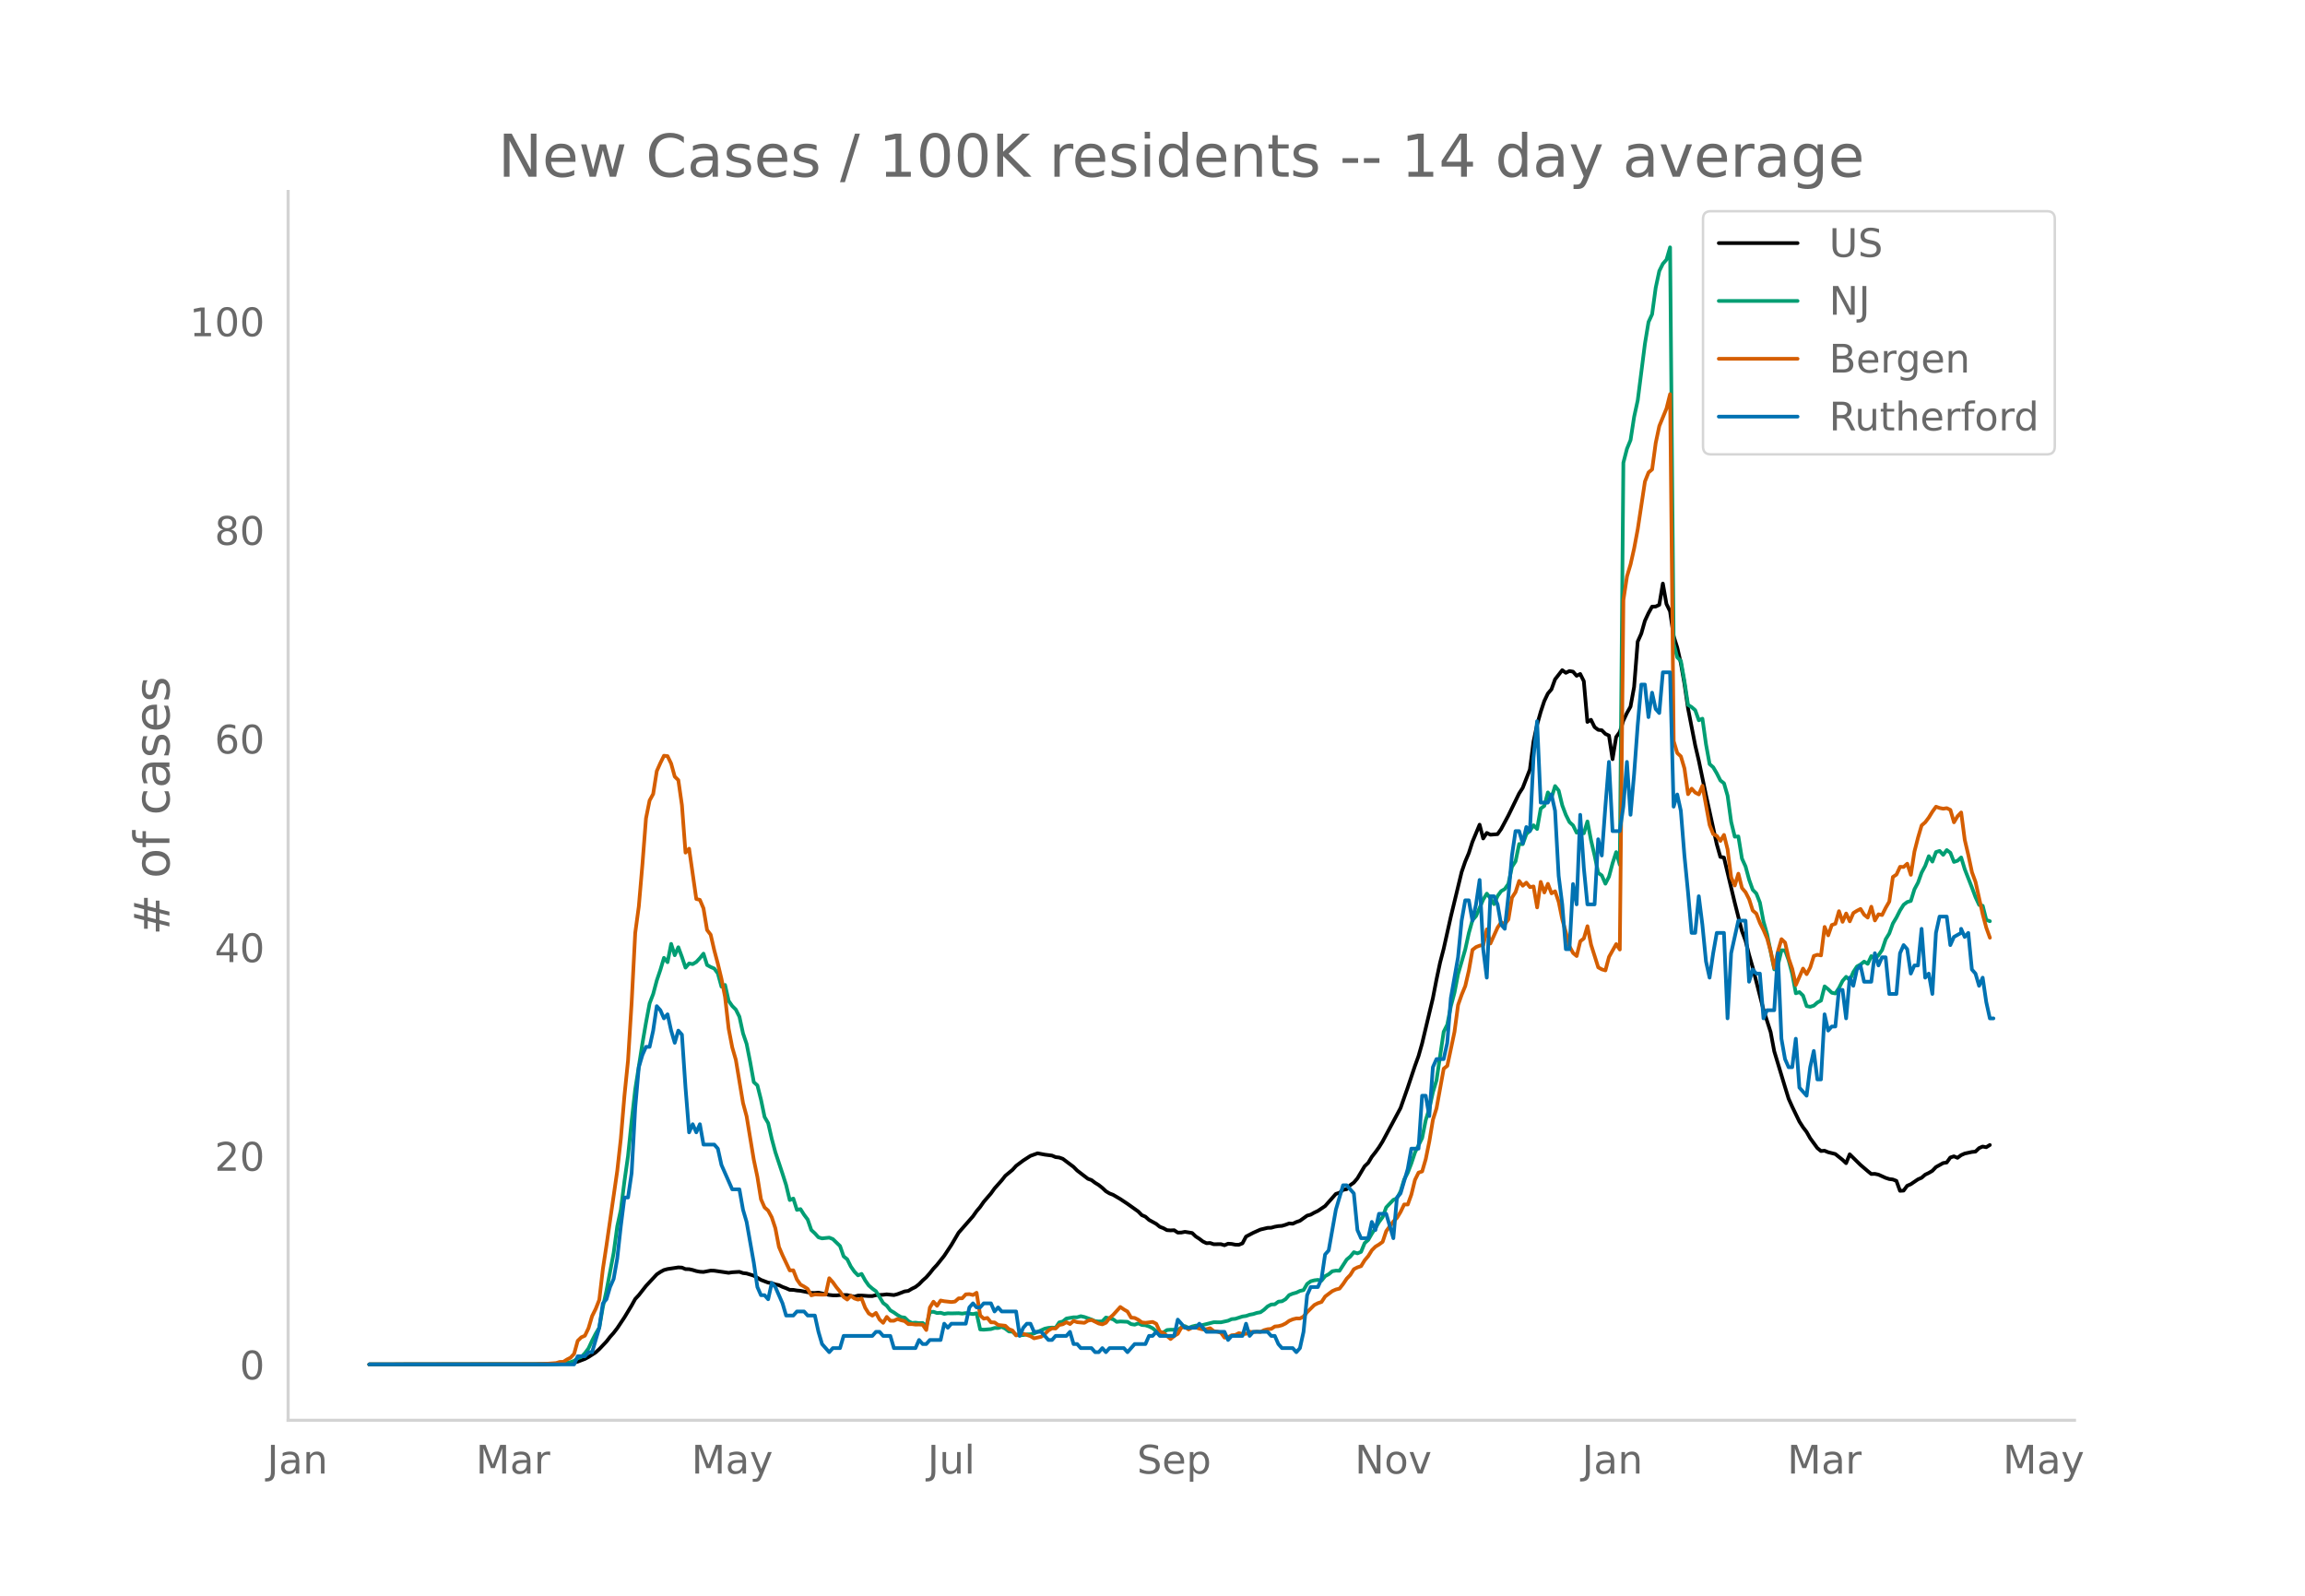<svg height="864" viewBox="0 0 936 648" width="1248" xmlns="http://www.w3.org/2000/svg" xmlns:xlink="http://www.w3.org/1999/xlink"><defs><style>*{stroke-linecap:butt;stroke-linejoin:round}</style></defs><g id="figure_1"><path d="M0 648h936V0H0z" style="fill:#fff" id="patch_1"/><g id="axes_1"><path d="M117 576.72h725.4V77.76H117z" style="fill:none" id="patch_2"/><path clip-path="url(#p1ed86a2548)" d="m149.973 554.039 70.03-.064 8.754-.259 2.918-.209 1.459-.222 1.459-.366 2.918-1.1 1.459-.778 2.918-1.88 1.459-1.326 2.918-3.076 1.459-1.88 1.459-1.643 1.459-1.895 2.918-4.388 2.918-4.828 1.459-2.635 1.458-1.574 2.918-3.723 4.377-4.705 1.46-.982 1.458-.795 1.46-.396 4.376-.662 1.46.074 1.458.618 1.46.026 1.458.325 1.459.444 1.459.276 1.459.085 2.918-.55 1.459.038 5.836.862 1.459-.227 2.918-.173 1.459.5 1.459.167 2.918.887 2.917 1.718 2.918 1.105 1.46.217 1.458.499 1.46.313 1.458.713 1.46.536 1.458.657 1.46.012 1.458.252 1.46.133 4.376.847 1.459.026 1.459-.136 4.377.945 1.459.156 1.459.024 1.459-.149 2.918.01 2.918.664 1.459-.452 1.459-.023 2.918.213 1.459.008 1.459-.379 2.917-.15 1.46-.179 2.917.303 1.46-.378 2.917-1.116 1.46-.196 1.458-.877 1.46-.715 1.458-1.13 1.46-1.5 1.458-1.302 1.46-1.657 1.458-1.847 1.459-1.564 2.918-3.665 2.918-4.41 2.918-4.96 5.836-6.66 1.459-2.072 1.459-1.725 1.459-2.093 2.918-3.385 1.459-2.034 2.917-3.28 1.46-1.856 2.917-2.417 1.46-1.614 2.917-2.19 2.918-1.881 2.918-1.047 2.918.55 2.918.374 1.459.621 1.459.17 1.459.518 4.377 3.283 1.459 1.476 4.377 3.356 1.459.528 1.459 1.107 1.459.9 1.459 1.153 1.459 1.372 1.459.886 1.459.561 2.918 1.717 2.917 1.938 4.377 3.118 1.46 1.489 1.458.624 1.46 1.307 2.917 1.605 1.46 1.19 1.458.566 1.46.802 1.458.096 1.46-.075 1.458.974 1.459-.034 1.459-.283 2.918.47 1.459 1.405 1.459.945 1.459 1.105 1.459.696 1.459-.093 1.459.508 2.918-.03 1.459.446 1.459-.629 1.459.1 1.459.297 1.459.04 1.458-.586 1.46-2.745 2.917-1.537 2.918-1.305 2.918-.696 1.46-.043 1.458-.413 1.46-.258 1.458-.102 1.46-.432 1.458-.55 1.46.119 1.458-.688 1.459-.505 2.918-2.088 1.459-.403 1.459-.826 1.459-.69 2.918-1.968 4.377-4.943 1.459-.459 1.459-1.182 1.459-.279 1.459-1.635 1.459-1.034 1.459-1.728 2.917-4.91 1.46-1.377 1.458-2.454 1.46-1.843 1.458-2.031 1.46-2.333 7.294-13.603 2.918-8.302 2.918-8.746 1.459-4.03 1.459-5.144 4.377-18.378 1.459-7.525 1.459-6.898 1.459-5.623 2.918-13.07 4.377-18.109 1.459-4.242 1.459-3.45 1.459-4.544 2.918-7 1.459 5.6 1.458-2.249 1.46.727 2.917-.227 1.46-2.085 2.917-5.456 4.377-8.989 1.46-2.264 2.917-7.47 1.46-11.278 1.458-6.885 1.459-5.188 1.459-4.412 1.459-3.068 1.459-1.725 1.459-4.041 2.918-3.734 1.459 1.084 1.459-.723 1.459.247 1.459 1.68 1.459-.742 1.459 2.92 1.459 16.556 1.459-.869 1.459 2.962 1.459 1.112 1.459.173 1.458 1.477 1.46.681 1.458 9.585 1.46-8.985 1.458-2.03 1.46-4.642 1.458-3.076 1.46-2.6 1.458-7.999 1.46-18.41 1.458-3.248 1.46-5.182 1.458-3.131 1.46-2.638 1.458-.03 1.459-.698 1.459-8.636 1.459 8.274 1.459 2.989 1.459 10.08 1.459 4.606 1.459 6.36 1.459 8.311 1.459 10.04 2.918 15.026 1.459 6.204 2.918 13.99 4.377 19.948 1.459 5.167 1.459.254 4.376 18.292 2.918 11.534 1.46 3.888 1.458 5.8 1.46 5.084 4.376 17.188 2.918 9.105 1.46 7.789 4.376 14.506 1.459 4.752 1.459 3.251 2.918 6.036 1.459 2.276 1.459 1.916 1.459 2.568 2.918 3.998 1.459 1.191 1.459-.12 1.459.61 2.918.734 2.918 2.344 1.458 1.37 1.46-3.6 4.376 4.303 2.918 2.494 1.46 1.189 1.458-.043 1.46.309 2.917 1.316 1.46.474 1.458.181 1.46.562 1.458 4.044 1.459-.086 1.459-1.967 1.459-.627 2.918-1.98 1.459-.633 1.459-1.259 1.459-.702 1.459-.86 1.459-1.522 2.918-1.636 1.459-.226 1.459-2.025 1.459-.482 1.459.61 1.459-1.089 1.459-.646 2.917-.644 1.46-.146 1.458-1.41 1.46-.646 1.458.276 1.46-.902h0" style="fill:none;stroke:#000;stroke-linecap:round;stroke-width:1.5" id="line2d_1"/><path clip-path="url(#p1ed86a2548)" d="m149.973 554.04 74.407-.099 4.377-.235 2.918-.579 1.459-.538 1.459-1.046 1.459-.542 1.459-1.498 1.459-1.963 1.459-3.15 1.459-2.818 1.459-2.449 1.459-8.407 1.459-6.568 2.918-15.373 1.459-10.806 1.459-6.704 1.459-11.582 1.459-10.311 1.459-14.117 1.459-12.907 2.917-18.592 1.46-8.5 1.458-7.814 1.46-3.801 1.458-5.492 1.46-4.306 1.458-4.895 1.46 1.758 1.458-7.426 1.46 4.609 1.458-3.243 1.46 3.934 1.458 4.347 1.46-1.703 1.458.272 1.459-.868 1.459-1.557 1.459-1.82 1.459 4.613 1.459.804 1.459.627 1.459 1.99 1.459 5.354 1.459-.688 1.459 6.47 1.459 2.084 1.459 1.451 1.459 2.91 1.459 6.744 1.459 4.282 1.459 7.43 1.459 8.104 1.459 1.321 1.458 5.778 1.46 7.044 1.458 2.51 1.46 6.371 1.458 5.42 2.918 8.792 1.46 4.575 1.458 6.07 1.46-.613 1.458 4.599 1.46-.304 1.458 2.29 1.46 1.948 1.458 4.245 1.459 1.352 1.459 1.618 1.459.43 2.918-.307 1.459.586 2.918 2.82 1.459 4.197 1.459 1.182 1.459 2.94 1.459 2.081 1.459 1.502 1.459-.586 1.459 2.654 1.459 2.061 1.459 1.27 1.459 1.07 2.917 4.763 1.46 1.1 1.458 1.91 1.46.856 1.458 1.035 1.46.838 1.458.198 1.46 1.42 1.458.747 1.46-.126 1.458.204 1.46-.068 1.458 1.335 1.46-5.75 1.458-.136 1.459.518 1.459-.113 1.459.45 1.459-.245 1.459.054 2.918-.078 1.459.16 1.459-.208 2.918.395 1.459-.32 1.459 6.564 1.459.102 2.918-.245 1.459-.456 1.459.006 1.458-.439 1.46.705 1.458 1.145 1.46.095 1.458 1.363 1.46.099 1.458-.09 1.46-.282 1.458-.037 1.46-.34 4.376-1.953 1.46-.306 1.458-.123 1.459.065 1.459-2.18 1.459-.362 1.459-1.199 2.918-.5h1.459l1.459-.45 1.459.334 2.918 1.042 1.459.65 1.459.134 1.459-.079 1.459-1.54 2.918.72 1.459 1.049 1.459-.164 2.917.14 1.46.933 1.458.239 1.46-.549 1.458.668 1.46.112 1.458.484 1.46.725 1.458 1.19 1.46.722 1.458-.242 1.46-.947 1.458-.126 2.918.04 1.459-.947 1.459-.541 1.459.695 1.459-.555 1.459-.365 1.459.085 2.918-.715 2.918-.736 2.918.03 2.918-.64 1.459-.65 1.459-.13 2.917-.947 1.46-.204 1.458-.508 1.46-.269 1.458-.477 1.46-.252 1.458-1.025 1.46-1.366 1.458-.767 1.46-.068 1.458-1.083 1.46-.153 1.458-.862 1.46-1.656 1.458-.59 1.459-.404 1.459-.692 1.459-.344 1.459-2.5 1.459-1.08 1.459-.389 1.459-.18 1.459.306 1.459-1.812 1.459-.787 1.459-1.216 1.459-.238 1.459.044 2.918-4.53 1.459-1.223 1.459-1.775 1.459.463 1.459-.613 1.458-3.56 1.46-1.288 1.458-2.544 1.46-2.245 1.458-2.49 1.46-1.973 1.458-3.972 2.918-3.055 1.46-.6 1.458-2.847 1.46-4.814 1.458-2.725 1.46-3.802 1.458-4.404 2.918-5.88 1.459-7.256 1.459-4.752 1.459-6.615 1.459-4.84 2.918-19.707 1.459-2.899 1.459-7.501 1.459-5.488 1.459-7.562 2.918-9.988 1.459-6.66 1.459-5.188 1.459-1.696 2.918-6.728 1.458-2.378 1.46 1.877 1.458 2.381 1.46-3.307 1.458-1.976 1.46-.848 1.458-2.082 1.46-6.939 1.458-2.231 1.46-7.024 1.458.061 1.46-4.091 1.458-1.376 1.46-2.204 1.458 1.516 1.459-8.305 1.459-1.073 1.459-5.478 1.459 2.18 1.459-4.762 1.459 1.833 1.459 6.019 1.459 3.86 1.459 2.912 1.459 1.335 1.459 2.974 1.459-1.179 1.459 1.418 1.459-4.804 1.459 7.634 1.459 6.248 1.459 6.997 1.459 1.052 1.458 3.349 1.46-2.865 1.458-5.467 1.46-4.497 1.458 5.127 1.46-163.242 1.458-5.658 1.46-3.553 1.458-9.453 1.46-6.68 2.917-22.953 1.46-8.833 1.458-3.165 1.46-10.764 1.458-6.8 1.459-2.943 1.459-1.662 1.459-4.994 1.459 160.919 1.459 5.576 1.459 1.407 1.459 8.281 1.459 9.61 1.459.896 1.459 1.274 1.459 4.067 1.459-.647 1.459 10.45 1.459 7.993 1.459 1.29 1.459 2.47 1.459 2.889 1.459 1.151 1.458 5.032 1.46 10.655 1.458 5.992 1.46-.095 1.458 8.986 1.46 3.202 1.458 5.39 1.46 4.084 1.458 1.498 1.46 3.714 1.458 7.678 1.46 5.167 2.917 14.274 1.46-1.646 1.458-6.125 1.459.045 1.459 4.026 1.459 5.56 1.459 7.838 1.459-.487 1.459 1.427 1.459 4.265 1.459.276 1.459-.467 1.459-1.288 1.459-.756 1.459-5.78 1.459 1.171 1.459 1.424 1.459.283 1.459-2.221 1.459-2.875 1.458-1.666 1.46 1.352 1.458-3.297 1.46-2.238 1.458-.814 1.46-1.182 1.458.913 1.46-3.134 1.458 1.09 1.46-1.458 1.458-2.116 1.46-4.357 1.458-2.364 1.46-4.043 1.458-2.446 1.459-2.875 1.459-2.306 1.459-1.094 1.459-.443 1.459-4.71 1.459-2.723 1.459-4.07 1.459-2.722 1.459-3.938 1.459 2.194 1.459-3.87 1.459-.467 1.459 1.581 1.459-1.918 1.459 1.09 1.459 3.717 1.459-.494 1.459-1.322 1.459 4.79 2.917 7.443 1.46 3.9 1.458 3.13 1.46.358 1.458 5.757 1.46.504h0" style="fill:none;stroke:#009e73;stroke-linecap:round;stroke-width:1.5" id="line2d_2"/><path clip-path="url(#p1ed86a2548)" d="m149.973 554.04 67.112-.097 4.377-.13 4.377-.325 1.46-.454 1.458-.033 1.46-.94 1.458-.747 1.459-1.558 1.459-5.29 1.459-1.429 1.459-.649 1.459-3.051 1.459-4.9 1.459-2.922 1.459-3.7 1.459-12.496 1.459-9.575 4.377-30.282 1.459-13.113 1.459-17.397 1.459-14.313 1.459-23.434 1.459-28.367 1.458-10.776 1.46-16.975 1.458-18.792 1.46-7.238 1.458-2.662 1.46-9.282 1.458-3.278 1.46-2.954 1.458.162 1.46 3.019 1.458 5.29 1.46 1.428 1.458 10.16 1.46 19.279 1.458-1.59 2.918 20.415 1.459.357 1.459 3.44 1.459 8.796 1.459 1.915 1.459 6.329 1.459 5.485 1.459 6.07 1.459 7.367 1.459 12.886 1.459 7.595 1.459 5.063 2.918 17.527 1.459 5.42 2.918 17.656 1.459 6.946 1.458 9.088 1.46 3.31 1.458 1.299 1.46 2.726 1.458 4.415 1.46 7.594 1.458 3.408 2.918 6.135 1.46-.033 1.458 3.733 1.46 2.077 1.458.779 1.46.974 1.458 2.596 1.459-.357 2.918.098 1.459-.033 1.459-6.653 1.459 1.622 1.459 2.045 1.459 1.753 1.459 2.207 1.459 1.038 1.459-1.525 1.459 1.071 1.459.487 1.459-.454 1.459 3.765 1.459 2.304 1.459.876 1.459-1.103 1.459 2.694 1.458 1.33 1.46-2.401 1.458 1.558h1.46l1.458-.714 1.46.519 1.458.357 1.46 1.2h1.458l1.46.195 1.458-.032 1.46.097 1.458 2.143 1.46-9.12 1.458-2.37 1.459 1.655 1.459-2.142 1.459.292 2.918.325 1.459-.195 1.459-1.298 1.459-.033 1.459-1.59 1.459-.098 1.459.357 1.459-.908 1.459 9.185 1.459 1.33 1.459-.291 1.459 1.785 1.459.032 1.459 1.039 2.917.324 1.46 1.364 1.458.551 1.46 2.013 1.458-.78 1.46.098 2.917.974 1.46.876 2.917-.65 1.46-1.103 1.458-1.46 1.46-.844 1.458.065 1.459-1.428 1.459-.292 1.459-.844 1.459.746 1.459-1.266 1.459.52 2.918.26 1.459-.877 1.459-.292 2.918 1.46 1.459.325 1.459-.649 1.459-1.883 1.459-1.298 2.918-3.213 1.458 1.006 1.46.844 1.458 2.467 1.46.13 1.458.746 1.46 1.071 1.458.162 2.918-.357 1.46.747 1.458 3.18 1.46.52 2.917 2.5 1.46-1.267 1.458-.844 1.459-2.564 1.459-.227 1.459 1.006 1.459-.746 1.459-.065 1.459.487 1.459.324 1.459-.13 1.459-.357 1.459 1.169 1.459.195 1.459.454 1.459 1.98 1.459-.162 1.459-.78 1.459-.13 1.459-.746 1.458.325 1.46-.033 1.458-.843 1.46.13 1.458-.195 1.46.13 1.458-.715 1.46-.389 1.458-.13 1.46-.974 1.458-.13 1.46-.389 1.458-.714 1.46-1.071 1.458-.617 1.459-.357 1.459.033 1.459-.812 1.459-1.785 2.918-2.888 1.459-.747 1.459-.487 1.459-2.207 2.918-2.207 1.459-.65 1.459-.356 1.459-1.85 1.459-2.175 1.459-1.525 1.459-2.337 1.459-.747 1.459-.486 1.458-2.37 1.46-1.72 1.458-2.37 1.46-1.46 1.458-.876 1.46-1.071 1.458-4.35 2.918-3.96 1.46-1.427 1.458-2.435 1.46-3.018 1.458.032 1.46-4.057 1.458-5.94 1.459-2.953 1.459-.487 1.459-4.998 1.459-7.206 1.459-8.795 1.459-4.642 2.918-16.098 1.459-1.136 2.918-13.795 1.459-10.938 1.459-4.154 1.459-3.538 1.459-6.296 1.459-8.374 1.459-1.136 1.459-.584 1.459-.26 1.458-6.362 1.46 5.745 2.917-6.491 1.46-2.11 1.458.747 1.46-1.883 1.458-8.893 1.46-2.24 1.458-4.511 1.46 1.947 1.458-1.266 1.46 1.818 1.458-.26 1.46 8.504 1.458-10.354 1.459 4.285 1.459-3.506 1.459 3.863 1.459-.844 1.459 4.317 1.459 7.173 1.459 5.193 1.459 5.68 1.459 2.694 1.459 1.233 1.459-5.972 1.459-1.169 1.459-4.966 1.459 7.498 2.918 9.218 1.459.811 1.458.422 1.46-5.485 2.917-5.193 1.46 2.207 1.458-141.902 1.46-9.607 1.458-4.9 1.46-6.525 1.458-7.79 2.918-19.311 1.46-3.7 1.458-1.233 1.46-10.744 1.458-6.88 2.918-7.109 1.459-5.842 1.459 140.928 1.459 4.836 1.459 1.33 1.459 4.934 1.459 10.419 1.459-2.24 1.459 1.59 1.459.747 1.459-3.505 2.918 15.936 1.459 3.7 1.459.714 1.459 2.045 1.459-2.434 1.458 5.874 1.46 11.393 1.458 3.278 1.46-4.804 1.458 5.81 1.46 1.72 1.458 2.857 1.46 4.576 1.458 1.233 1.46 3.798 1.458 2.888 1.46 3.408 1.458 5.258 1.46 6.784 1.458-6.719 1.459-5.03 1.459 1.395 1.459 6.427 1.459 4.251 1.459 6.524 2.918-6.653 1.459 2.272 1.459-2.727 1.459-4.674 1.459-.486 1.459.26 1.459-11.555 1.459 3.408 1.459-4.187 1.459-.52 1.459-5.095 1.459 4.316 1.458-3.375 1.46 3.18 1.458-3.375 1.46-.909 1.458-.746 1.46 2.337 1.458 1.168 1.46-4.414 1.458 5.583 1.46-2.5 1.458.293 1.46-2.922 1.458-2.531 1.46-9.997 1.458-.974 1.459-3.148 1.459.065 1.459-1.33 1.459 4.51 1.459-9.444 1.459-5.68 1.459-4.934 1.459-1.265 1.459-1.948 1.459-2.37 1.459-2.012 1.459.52 1.459.292 1.459-.227 1.459.714 1.459 5.03 1.459-2.466 1.459-1.526 1.459 11.133 1.458 6.2 1.46 6.913 1.458 3.992 2.918 13.145 1.46 5.453 1.458 4.024h0" style="fill:none;stroke:#d55e00;stroke-linecap:round;stroke-width:1.5" id="line2d_3"/><path clip-path="url(#p1ed86a2548)" d="M149.973 554.04h83.161l1.459-3.306h2.918l1.459-1.653h1.459l2.918-9.919 1.459-9.918 1.459-1.653 1.459-4.96 1.459-3.306 1.459-8.265 1.459-13.225 1.459-11.571h1.459l1.459-9.919 1.459-26.45 1.458-16.53 1.46-4.96 1.458-3.305h1.46l1.458-6.613 1.46-9.918 1.458 1.653 1.46 3.306 1.458-1.653 1.46 6.612 1.458 4.96 1.46-4.96 1.458 1.653 1.46 21.49 1.458 18.184 1.459-3.306 1.459 3.306 1.459-3.306 1.459 8.266h4.377l1.459 1.653 1.459 6.612 4.377 9.918h2.918l1.459 8.266 1.459 4.96 2.918 16.53 1.459 9.918 1.458 3.307h1.46l1.458 1.653 1.46-6.613 1.458 1.653 2.918 6.613 1.46 4.959h2.917l1.46-1.653h2.917l1.46 1.653h2.917l1.459 6.612 1.459 4.96 2.918 3.306 1.459-1.653h2.918l1.459-4.96h11.672l1.459-1.653h1.459l1.458 1.653h2.918l1.46 4.96h8.753l1.46-3.306 1.458 1.653h1.46l1.458-1.653h4.377l1.459-6.613 1.459 1.653 1.459-1.653h5.836l1.459-6.612 1.459-1.653 1.459 1.653h1.459l1.459-1.653h2.918l1.459 3.306 1.459-1.653 1.458 1.653h5.836l1.46 9.918 1.458-3.306 1.46-1.653h1.458l1.46 3.306h2.917l2.918 3.307h1.46l1.458-1.654h4.377l1.459-1.653 1.459 4.96h1.459l1.459 1.653h4.377l1.459 1.653h1.459l1.459-1.653 1.459 1.653 1.459-1.653h5.835l1.46 1.653 2.917-3.306h4.377l1.46-3.307h1.458l1.46-1.653 1.458 1.653h5.836l1.459-6.612 2.918 3.306h4.377l1.459-1.653 2.918 3.306h7.295l1.459 3.307 1.459-1.654h4.376l1.46-4.959 1.458 4.96 1.46-1.654h5.835l1.46 1.653h1.458l1.46 3.307 1.458 1.653h4.377l1.459 1.653 1.459-1.653 1.459-6.613 1.459-14.877 1.459-3.307h2.918l1.459-3.306 1.459-9.918 1.459-1.653 2.918-16.531 2.918-9.919h1.459l2.918 3.307 1.459 14.877 1.459 3.306h2.917l1.46-6.612 1.458 3.306 1.46-6.612h2.917l2.918 9.918 1.46-16.53 1.458-1.653 2.918-9.919 1.46-8.265h2.917l1.459-21.49h1.459l1.459 8.265 1.459-19.837 1.459-3.306h2.918l1.459-6.612 1.459-18.184 2.918-16.531 1.459-14.878 1.459-8.265h1.459l1.459 8.265 1.459-6.612 1.459-9.919 1.459 28.103 1.458 11.571 1.46-33.061h1.458l1.46 3.306 1.458 8.265 1.46 1.653 1.458-13.224 1.46-16.531 1.458-9.919h1.46l1.458 4.96 1.46-6.613 1.458 1.653 1.46-29.755 1.458-14.878 1.459 33.062h2.918l1.459-3.306 1.459 6.612 1.459 26.45 1.459 11.57 1.459 18.185h1.459l1.459-26.45 1.459 8.266 1.459-36.368 1.459 21.49 1.459 14.878h2.918l1.459-26.45 1.459 6.613 1.458-19.837 1.46-18.184 1.458 28.102h2.918l1.46-9.918 1.458-18.184 1.46 21.49 1.458-16.53 1.46-19.838 1.458-16.53h1.46l1.458 13.224 1.46-9.918 1.458 6.612 1.459 1.653 1.459-16.53h2.918l1.459 54.55 1.459-4.958 1.459 6.612 1.459 18.184 1.459 14.878 1.459 16.53h1.459l1.459-14.877 1.459 11.571 1.459 14.878 1.459 6.612 1.459-9.918 1.459-8.266h2.918l1.458 34.715 1.46-26.45 2.917-13.224h2.918l1.46 24.796 1.458-4.959 1.46 1.653h1.458l1.46 18.184 1.458-3.306h2.918l1.46-23.143 1.458 34.714 1.459 8.266 1.459 3.306h1.459l1.459-11.572 1.459 19.837 2.918 3.307 1.459-11.572 1.459-6.612 1.459 11.571h1.459l1.459-26.449 1.459 6.612 1.459-1.653h1.459l1.459-14.877h1.459l1.458 11.571 1.46-16.53 1.458 3.305 1.46-6.612 1.458-1.653 1.46 6.612h2.917l1.46-11.571 1.458 4.959 1.46-3.306h1.458l1.46 14.878h2.917l1.459-16.531 1.459-3.306 1.459 1.653 1.459 9.918 1.459-3.306h1.459l1.459-14.878 1.459 19.837 1.459-1.653 1.459 8.266 1.459-24.797 1.459-6.612h2.918l1.459 11.572 1.459-3.307 2.918-1.653v-1.653l1.459 3.306 1.458-1.653 1.46 14.878 1.458 1.653 1.46 4.96 1.458-3.307 1.46 9.919 1.458 6.612h1.46" style="fill:none;stroke:#0072b2;stroke-linecap:round;stroke-width:1.5" id="line2d_4"/><path d="M117 576.72V77.76" style="fill:none;stroke:#d3d3d3;stroke-linecap:square;stroke-linejoin:miter;stroke-width:1.25" id="patch_3"/><path d="M117 576.72h725.4" style="fill:none;stroke:#d3d3d3;stroke-linecap:square;stroke-linejoin:miter;stroke-width:1.25" id="patch_4"/><g id="matplotlib.axis_1"><g id="xtick_1"><g style="fill:#696969" transform="matrix(.16 0 0 -.16 108.46 598.378)" id="text_1"><defs><path d="M9.813 72.906h9.859V5.078q0-13.187-5-19.14-5-5.954-16.094-5.954h-3.75v8.297h3.078q6.531 0 9.219 3.672Q9.813-4.39 9.813 5.078z" id="DejaVuSans-74"/><path d="M34.281 27.484q-10.89 0-15.093-2.484-4.204-2.484-4.204-8.5 0-4.781 3.157-7.594 3.156-2.797 8.562-2.797 7.485 0 12 5.297 4.516 5.297 4.516 14.078v2zm17.922 3.72V0H43.22v8.297Q40.14 3.328 35.547.953q-4.594-2.375-11.234-2.375-8.391 0-13.36 4.719Q6 8.016 6 15.922q0 9.219 6.172 13.906 6.187 4.688 18.437 4.688h12.61v.89q0 6.203-4.078 9.594-4.078 3.39-11.453 3.39-4.688 0-9.141-1.124-4.438-1.125-8.531-3.375v8.312q4.921 1.906 9.562 2.844 4.64.953 9.031.953 11.875 0 17.735-6.156 5.86-6.14 5.86-18.64z" id="DejaVuSans-97"/><path d="M54.89 33.016V0h-8.984v32.719q0 7.765-3.031 11.61-3.031 3.858-9.078 3.858-7.281 0-11.484-4.64-4.204-4.625-4.204-12.64V0H9.08v54.688h9.03v-8.5q3.235 4.937 7.594 7.374Q30.078 56 35.797 56q9.422 0 14.25-5.828 4.844-5.828 4.844-17.156z" id="DejaVuSans-110"/></defs><use xlink:href="#DejaVuSans-74"/><use x="29.492" xlink:href="#DejaVuSans-97"/><use x="90.771" xlink:href="#DejaVuSans-110"/></g></g><g id="xtick_2"><g style="fill:#696969" transform="matrix(.16 0 0 -.16 193.238 598.378)" id="text_2"><defs><path d="M9.813 72.906h14.703l18.593-49.61 18.703 49.61h14.704V0H66.89v64.016l-18.797-50h-9.907l-18.796 50V0H9.813z" id="DejaVuSans-77"/><path d="M41.11 46.297q-1.516.875-3.297 1.281Q36.03 48 33.89 48q-7.625 0-11.703-4.953-4.079-4.953-4.079-14.234V0H9.08v54.688h9.03v-8.5q2.844 4.984 7.375 7.39Q30.031 56 36.531 56q.922 0 2.047-.125 1.125-.11 2.484-.36z" id="DejaVuSans-114"/></defs><use xlink:href="#DejaVuSans-77"/><use x="86.279" xlink:href="#DejaVuSans-97"/><use x="147.559" xlink:href="#DejaVuSans-114"/></g></g><g id="xtick_3"><g style="fill:#696969" transform="matrix(.16 0 0 -.16 280.789 598.378)" id="text_3"><defs><path d="M32.172-5.078q-3.797-9.766-7.422-12.735-3.61-2.984-9.656-2.984H7.906v7.516h5.282q3.703 0 5.75 1.765Q21-9.766 23.483-3.219l1.61 4.094-22.11 53.813H12.5l17.094-42.766 17.093 42.766h9.516z" id="DejaVuSans-121"/></defs><use xlink:href="#DejaVuSans-77"/><use x="86.279" xlink:href="#DejaVuSans-97"/><use x="147.559" xlink:href="#DejaVuSans-121"/></g></g><g id="xtick_4"><g style="fill:#696969" transform="matrix(.16 0 0 -.16 376.673 598.378)" id="text_4"><defs><path d="M8.5 21.578v33.11h8.984V21.922q0-7.766 3.016-11.656 3.031-3.875 9.094-3.875 7.265 0 11.484 4.64 4.234 4.64 4.234 12.656v31h8.985V0h-8.984v8.406Q42.047 3.422 37.718 1q-4.313-2.422-10.032-2.422-9.421 0-14.312 5.86Q8.5 10.296 8.5 21.578zM31.11 56z" id="DejaVuSans-117"/><path d="M9.422 75.984h8.984V0H9.422z" id="DejaVuSans-108"/></defs><use xlink:href="#DejaVuSans-74"/><use x="29.492" xlink:href="#DejaVuSans-117"/><use x="92.871" xlink:href="#DejaVuSans-108"/></g></g><g id="xtick_5"><g style="fill:#696969" transform="matrix(.16 0 0 -.16 461.702 598.378)" id="text_5"><defs><path d="M53.516 70.516V60.89q-5.61 2.687-10.594 4-4.984 1.328-9.625 1.328-8.047 0-12.422-3.125t-4.375-8.89q0-4.845 2.906-7.313 2.907-2.453 11.016-3.97l5.953-1.218q11.031-2.11 16.281-7.406 5.25-5.297 5.25-14.172 0-10.61-7.11-16.078-7.093-5.469-20.812-5.469-5.172 0-11.015 1.172Q13.14.922 6.89 3.219v10.156q6-3.36 11.765-5.078 5.766-1.703 11.328-1.703 8.438 0 13.032 3.312 4.593 3.328 4.593 9.485 0 5.359-3.297 8.39-3.296 3.032-10.812 4.547L27.484 33.5q-11.03 2.188-15.968 6.875-4.922 4.688-4.922 13.047 0 9.672 6.812 15.234 6.813 5.563 18.766 5.563 5.14 0 10.453-.938 5.328-.922 10.89-2.765z" id="DejaVuSans-83"/><path d="M56.203 29.594v-4.39H14.891q.593-9.282 5.593-14.142 5-4.859 13.938-4.859 5.172 0 10.031 1.266 4.86 1.265 9.656 3.812v-8.5Q49.266.734 44.187-.344 39.11-1.422 33.892-1.422q-13.094 0-20.735 7.61-7.64 7.625-7.64 20.625 0 13.421 7.25 21.296Q20.016 56 32.328 56q11.031 0 17.453-7.11 6.422-7.093 6.422-19.296zm-8.984 2.64q-.094 7.36-4.125 11.75-4.032 4.407-10.672 4.407-7.516 0-12.031-4.25-4.516-4.25-5.203-11.97z" id="DejaVuSans-101"/><path d="M18.11 8.203v-29H9.077v75.484h9.031v-8.296q2.844 4.875 7.157 7.234Q29.594 56 35.594 56q9.968 0 16.187-7.906 6.235-7.907 6.235-20.797T51.78 6.484q-6.218-7.906-16.187-7.906-6 0-10.328 2.375-4.313 2.375-7.157 7.25zm30.578 19.094q0 9.906-4.079 15.547-4.078 5.64-11.203 5.64-7.14 0-11.218-5.64-4.079-5.64-4.079-15.547 0-9.906 4.078-15.547 4.079-5.64 11.22-5.64 7.124 0 11.202 5.64t4.078 15.547z" id="DejaVuSans-112"/></defs><use xlink:href="#DejaVuSans-83"/><use x="63.477" xlink:href="#DejaVuSans-101"/><use x="125" xlink:href="#DejaVuSans-112"/></g></g><g id="xtick_6"><g style="fill:#696969" transform="matrix(.16 0 0 -.16 550.164 598.378)" id="text_6"><defs><path d="M9.813 72.906h13.28l32.329-60.984v60.984h9.562V0h-13.28L19.39 60.984V0H9.813z" id="DejaVuSans-78"/><path d="M30.61 48.39q-7.22 0-11.422-5.64-4.204-5.64-4.204-15.453 0-9.813 4.172-15.453 4.188-5.64 11.453-5.64 7.188 0 11.375 5.655 4.203 5.672 4.203 15.438 0 9.719-4.203 15.406-4.187 5.688-11.375 5.688zm0 7.61q11.718 0 18.406-7.625 6.703-7.61 6.703-21.078 0-13.422-6.703-21.078-6.688-7.64-18.407-7.64-11.765 0-18.437 7.64-6.656 7.656-6.656 21.078 0 13.469 6.656 21.078Q18.844 56 30.609 56z" id="DejaVuSans-111"/><path d="M2.984 54.688H12.5L29.594 8.797l17.093 45.89h9.516L35.687 0H23.485z" id="DejaVuSans-118"/></defs><use xlink:href="#DejaVuSans-78"/><use x="74.805" xlink:href="#DejaVuSans-111"/><use x="135.986" xlink:href="#DejaVuSans-118"/></g></g><g id="xtick_7"><g style="fill:#696969" transform="matrix(.16 0 0 -.16 642.444 598.378)" id="text_7"><use xlink:href="#DejaVuSans-74"/><use x="29.492" xlink:href="#DejaVuSans-97"/><use x="90.771" xlink:href="#DejaVuSans-110"/></g></g><g id="xtick_8"><g style="fill:#696969" transform="matrix(.16 0 0 -.16 725.762 598.378)" id="text_8"><use xlink:href="#DejaVuSans-77"/><use x="86.279" xlink:href="#DejaVuSans-97"/><use x="147.559" xlink:href="#DejaVuSans-114"/></g></g><g id="xtick_9"><g style="fill:#696969" transform="matrix(.16 0 0 -.16 813.313 598.378)" id="text_9"><use xlink:href="#DejaVuSans-77"/><use x="86.279" xlink:href="#DejaVuSans-97"/><use x="147.559" xlink:href="#DejaVuSans-121"/></g></g></g><g id="matplotlib.axis_2"><g id="ytick_1"><g style="fill:#696969" transform="matrix(.16 0 0 -.16 97.32 560.119)" id="text_10"><defs><path d="M31.781 66.406q-7.61 0-11.453-7.5Q16.5 51.422 16.5 36.375q0-14.984 3.828-22.484 3.844-7.5 11.453-7.5 7.672 0 11.5 7.5 3.844 7.5 3.844 22.484 0 15.047-3.844 22.531-3.828 7.5-11.5 7.5zm0 7.813q12.266 0 18.735-9.703 6.468-9.688 6.468-28.141 0-18.406-6.468-28.11-6.47-9.687-18.735-9.687-12.25 0-18.718 9.688-6.47 9.703-6.47 28.109 0 18.453 6.47 28.14Q19.53 74.22 31.78 74.22z" id="DejaVuSans-48"/></defs><use xlink:href="#DejaVuSans-48"/></g></g><g id="ytick_2"><g style="fill:#696969" transform="matrix(.16 0 0 -.16 87.14 475.401)" id="text_11"><defs><path d="M19.188 8.297h34.421V0H7.33v8.297q5.609 5.812 15.296 15.594 9.703 9.797 12.188 12.64 4.734 5.313 6.609 9 1.89 3.688 1.89 7.25 0 5.813-4.078 9.469-4.078 3.672-10.625 3.672-4.64 0-9.797-1.61-5.14-1.609-11-4.89v9.969Q13.767 71.78 18.938 73q5.188 1.219 9.485 1.219 11.328 0 18.062-5.672 6.735-5.656 6.735-15.125 0-4.5-1.688-8.531-1.672-4.016-6.125-9.485-1.218-1.422-7.765-8.187-6.532-6.766-18.453-18.922z" id="DejaVuSans-50"/></defs><use xlink:href="#DejaVuSans-50"/><use x="63.623" xlink:href="#DejaVuSans-48"/></g></g><g id="ytick_3"><g style="fill:#696969" transform="matrix(.16 0 0 -.16 87.14 390.683)" id="text_12"><defs><path d="M37.797 64.313 12.89 25.39h24.906zm-2.594 8.593H47.61V25.391h10.407v-8.203H47.609V0h-9.812v17.188H4.89v9.515z" id="DejaVuSans-52"/></defs><use xlink:href="#DejaVuSans-52"/><use x="63.623" xlink:href="#DejaVuSans-48"/></g></g><g id="ytick_4"><g style="fill:#696969" transform="matrix(.16 0 0 -.16 87.14 305.965)" id="text_13"><defs><path d="M33.016 40.375q-6.641 0-10.532-4.547-3.875-4.531-3.875-12.437 0-7.86 3.875-12.438 3.891-4.562 10.532-4.562 6.64 0 10.515 4.562 3.875 4.578 3.875 12.438 0 7.906-3.875 12.437-3.875 4.547-10.515 4.547zm19.578 30.922v-8.984q-3.719 1.75-7.5 2.671-3.782.938-7.5.938-9.766 0-14.922-6.594-5.14-6.594-5.875-19.922 2.875 4.25 7.219 6.516 4.359 2.266 9.578 2.266 10.984 0 17.36-6.672 6.374-6.657 6.374-18.125 0-11.235-6.64-18.032-6.641-6.78-17.672-6.78-12.657 0-19.344 9.687-6.688 9.703-6.688 28.109 0 17.281 8.204 27.563 8.203 10.28 22.015 10.28 3.719 0 7.5-.734t7.89-2.187z" id="DejaVuSans-54"/></defs><use xlink:href="#DejaVuSans-54"/><use x="63.623" xlink:href="#DejaVuSans-48"/></g></g><g id="ytick_5"><g style="fill:#696969" transform="matrix(.16 0 0 -.16 87.14 221.248)" id="text_14"><defs><path d="M31.781 34.625q-7.031 0-11.062-3.766-4.016-3.765-4.016-10.343 0-6.594 4.016-10.36Q24.75 6.391 31.78 6.391q7.032 0 11.078 3.78 4.063 3.798 4.063 10.345 0 6.578-4.031 10.343-4.016 3.766-11.11 3.766zm-9.86 4.188q-6.343 1.562-9.89 5.906Q8.5 49.079 8.5 55.329q0 8.733 6.219 13.812 6.234 5.078 17.062 5.078 10.89 0 17.094-5.078 6.203-5.079 6.203-13.813 0-6.25-3.547-10.61-3.531-4.343-9.828-5.906 7.125-1.656 11.094-6.5 3.984-4.828 3.984-11.796 0-10.61-6.468-16.282-6.47-5.656-18.532-5.656-12.047 0-18.531 5.656-6.469 5.672-6.469 16.282 0 6.968 4 11.797 4.016 4.843 11.14 6.5zM18.314 54.39q0-5.657 3.53-8.828 3.548-3.172 9.938-3.172 6.36 0 9.938 3.172 3.593 3.171 3.593 8.828 0 5.672-3.593 8.843-3.578 3.172-9.938 3.172-6.39 0-9.937-3.172-3.532-3.172-3.532-8.843z" id="DejaVuSans-56"/></defs><use xlink:href="#DejaVuSans-56"/><use x="63.623" xlink:href="#DejaVuSans-48"/></g></g><g id="ytick_6"><g style="fill:#696969" transform="matrix(.16 0 0 -.16 76.96 136.53)" id="text_15"><defs><path d="M12.406 8.297h16.11v55.625l-17.532-3.516v8.985l17.438 3.515h9.86V8.296H54.39V0H12.406z" id="DejaVuSans-49"/></defs><use xlink:href="#DejaVuSans-49"/><use x="63.623" xlink:href="#DejaVuSans-48"/><use x="127.246" xlink:href="#DejaVuSans-48"/></g></g><g style="fill:#696969" transform="matrix(0 -.2 -.2 0 68.8 379.813)" id="text_16"><defs><path d="M51.125 44H36.922l-4.11-16.313h14.313zm-7.328 27.781-5.078-20.265h14.265L58.11 71.78h7.813L60.89 51.516h15.234V44h-17.14l-4-16.313h15.53V20.22H53.079L48 0h-7.813l5.032 20.219H30.906L25.875 0h-7.86l5.079 20.219H7.719v7.468h17.187L29 44H13.281v7.516h17.625l4.985 20.265z" id="DejaVuSans-35"/><path d="M37.11 75.984V68.5h-8.594q-4.828 0-6.72-1.953-1.874-1.953-1.874-7.031v-4.828h14.797v-6.985H19.922V0H10.89v47.703H2.297v6.984h8.594V58.5q0 9.125 4.25 13.297 4.25 4.187 13.468 4.187z" id="DejaVuSans-102"/><path d="M48.781 52.594v-8.407q-3.812 2.11-7.64 3.157-3.828 1.047-7.735 1.047-8.75 0-13.593-5.547-4.829-5.532-4.829-15.547 0-10.016 4.829-15.563 4.843-5.53 13.593-5.53 3.907 0 7.735 1.046 3.828 1.047 7.64 3.156V2.094Q45.016.344 40.984-.531q-4.015-.89-8.562-.89-12.36 0-19.64 7.765-7.266 7.765-7.266 20.953 0 13.375 7.343 21.031Q20.22 56 33.016 56q4.14 0 8.093-.86 3.953-.843 7.672-2.546z" id="DejaVuSans-99"/><path d="M44.281 53.078v-8.5q-3.797 1.953-7.906 2.922-4.094.984-8.5.984-6.688 0-10.031-2.047-3.344-2.046-3.344-6.156 0-3.125 2.39-4.906 2.391-1.781 9.626-3.39l3.078-.688q9.562-2.047 13.593-5.781 4.032-3.735 4.032-10.422 0-7.625-6.032-12.078-6.03-4.438-16.578-4.438-4.39 0-9.156.86Q10.688.296 5.422 2v9.281q4.984-2.594 9.812-3.89 4.829-1.282 9.579-1.282 6.343 0 9.75 2.172 3.421 2.172 3.421 6.125 0 3.656-2.468 5.61-2.453 1.953-10.813 3.765l-3.125.735q-8.344 1.75-12.062 5.39-3.704 3.64-3.704 9.985 0 7.718 5.47 11.906Q16.75 56 26.811 56q4.97 0 9.36-.734 4.406-.72 8.11-2.188z" id="DejaVuSans-115"/></defs><use xlink:href="#DejaVuSans-35"/><use x="83.789" xlink:href="#DejaVuSans-32"/><use x="115.576" xlink:href="#DejaVuSans-111"/><use x="176.758" xlink:href="#DejaVuSans-102"/><use x="211.963" xlink:href="#DejaVuSans-32"/><use x="243.75" xlink:href="#DejaVuSans-99"/><use x="298.73" xlink:href="#DejaVuSans-97"/><use x="360.01" xlink:href="#DejaVuSans-115"/><use x="412.109" xlink:href="#DejaVuSans-101"/><use x="473.633" xlink:href="#DejaVuSans-115"/></g></g><g style="fill:#696969" transform="matrix(.24 0 0 -.24 202.252 71.76)" id="text_17"><defs><path d="M4.203 54.688h8.985l11.234-42.672 11.172 42.672h10.593l11.235-42.672 11.187 42.672h8.985L63.28 0H52.688L40.922 44.828 29.109 0H18.5z" id="DejaVuSans-119"/><path d="M64.406 67.281v-10.39q-4.984 4.64-10.625 6.922-5.64 2.296-11.984 2.296-12.5 0-19.14-7.64-6.641-7.64-6.641-22.094 0-14.406 6.64-22.047 6.64-7.64 19.14-7.64 6.345 0 11.985 2.296 5.64 2.297 10.625 6.938V5.609Q59.234 2.094 53.437.33q-5.78-1.75-12.218-1.75-16.563 0-26.094 10.124-9.516 10.14-9.516 27.672 0 17.578 9.516 27.703 9.531 10.14 26.094 10.14 6.531 0 12.312-1.734 5.797-1.734 10.875-5.203z" id="DejaVuSans-67"/><path d="M25.39 72.906h8.297L8.297-9.28H0z" id="DejaVuSans-47"/><path d="M9.813 72.906h9.859V42.094L52.39 72.906h12.703L28.906 38.922 67.672 0H54.688L19.672 35.11V0h-9.86z" id="DejaVuSans-75"/><path d="M9.422 54.688h8.984V0H9.422zm0 21.296h8.984v-11.39H9.422z" id="DejaVuSans-105"/><path d="M45.406 46.39v29.594h8.985V0h-8.985v8.203Q42.578 3.328 38.25.953q-4.313-2.375-10.375-2.375-9.906 0-16.14 7.906-6.22 7.922-6.22 20.813 0 12.89 6.22 20.797Q17.968 56 27.874 56q6.063 0 10.375-2.375 4.328-2.36 7.156-7.234zm-30.61-19.093q0-9.906 4.079-15.547 4.078-5.64 11.203-5.64 7.125 0 11.219 5.64 4.11 5.64 4.11 15.547 0 9.906-4.11 15.547-4.094 5.64-11.219 5.64-7.125 0-11.203-5.64-4.078-5.64-4.078-15.547z" id="DejaVuSans-100"/><path d="M18.313 70.219V54.688h18.5v-6.985h-18.5V18.016q0-6.688 1.828-8.594 1.828-1.906 7.453-1.906h9.218V0h-9.218q-10.407 0-14.36 3.875-3.953 3.89-3.953 14.14v29.688H2.687v6.984h6.594V70.22z" id="DejaVuSans-116"/><path d="M4.89 31.39h26.313v-8H4.891z" id="DejaVuSans-45"/><path d="M45.406 27.984q0 9.766-4.031 15.125-4.016 5.375-11.297 5.375-7.219 0-11.25-5.375-4.031-5.359-4.031-15.125 0-9.718 4.031-15.093t11.25-5.375q7.281 0 11.297 5.375 4.031 5.375 4.031 15.093zm8.985-21.203q0-13.953-6.203-20.765Q42-20.797 29.203-20.797q-4.734 0-8.937.703-4.203.703-8.157 2.172v8.735q3.954-2.141 7.813-3.157 3.86-1.031 7.86-1.031 8.843 0 13.234 4.61 4.39 4.609 4.39 13.937v4.453q-2.781-4.844-7.125-7.234Q33.938 0 27.875 0 17.828 0 11.672 7.656q-6.156 7.672-6.156 20.328 0 12.688 6.156 20.344Q17.828 56 27.875 56q6.063 0 10.406-2.39 4.344-2.391 7.125-7.22v8.297h8.985z" id="DejaVuSans-103"/></defs><use xlink:href="#DejaVuSans-78"/><use x="74.805" xlink:href="#DejaVuSans-101"/><use x="136.328" xlink:href="#DejaVuSans-119"/><use x="218.115" xlink:href="#DejaVuSans-32"/><use x="249.902" xlink:href="#DejaVuSans-67"/><use x="319.727" xlink:href="#DejaVuSans-97"/><use x="381.006" xlink:href="#DejaVuSans-115"/><use x="433.105" xlink:href="#DejaVuSans-101"/><use x="494.629" xlink:href="#DejaVuSans-115"/><use x="546.729" xlink:href="#DejaVuSans-32"/><use x="578.516" xlink:href="#DejaVuSans-47"/><use x="612.207" xlink:href="#DejaVuSans-32"/><use x="643.994" xlink:href="#DejaVuSans-49"/><use x="707.617" xlink:href="#DejaVuSans-48"/><use x="771.24" xlink:href="#DejaVuSans-48"/><use x="834.863" xlink:href="#DejaVuSans-75"/><use x="900.439" xlink:href="#DejaVuSans-32"/><use x="932.227" xlink:href="#DejaVuSans-114"/><use x="971.09" xlink:href="#DejaVuSans-101"/><use x="1032.613" xlink:href="#DejaVuSans-115"/><use x="1084.713" xlink:href="#DejaVuSans-105"/><use x="1112.496" xlink:href="#DejaVuSans-100"/><use x="1175.973" xlink:href="#DejaVuSans-101"/><use x="1237.496" xlink:href="#DejaVuSans-110"/><use x="1300.875" xlink:href="#DejaVuSans-116"/><use x="1340.084" xlink:href="#DejaVuSans-115"/><use x="1392.184" xlink:href="#DejaVuSans-32"/><use x="1423.971" xlink:href="#DejaVuSans-45"/><use x="1460.055" xlink:href="#DejaVuSans-45"/><use x="1496.139" xlink:href="#DejaVuSans-32"/><use x="1527.926" xlink:href="#DejaVuSans-49"/><use x="1591.549" xlink:href="#DejaVuSans-52"/><use x="1655.172" xlink:href="#DejaVuSans-32"/><use x="1686.959" xlink:href="#DejaVuSans-100"/><use x="1750.436" xlink:href="#DejaVuSans-97"/><use x="1811.715" xlink:href="#DejaVuSans-121"/><use x="1870.895" xlink:href="#DejaVuSans-32"/><use x="1902.682" xlink:href="#DejaVuSans-97"/><use x="1963.961" xlink:href="#DejaVuSans-118"/><use x="2023.141" xlink:href="#DejaVuSans-101"/><use x="2084.664" xlink:href="#DejaVuSans-114"/><use x="2125.777" xlink:href="#DejaVuSans-97"/><use x="2187.057" xlink:href="#DejaVuSans-103"/><use x="2250.533" xlink:href="#DejaVuSans-101"/></g><g id="legend_1"><path d="M694.75 184.5H831.2q3.2 0 3.2-3.2V88.96q0-3.2-3.2-3.2H694.75q-3.2 0-3.2 3.2v92.34q0 3.2 3.2 3.2z" style="fill:none;opacity:.8;stroke:#ccc;stroke-linejoin:miter" id="patch_5"/><path d="M697.95 98.718h32" style="fill:none;stroke:#000;stroke-linecap:round;stroke-width:1.5" id="line2d_5"/><g style="fill:#696969" transform="matrix(.16 0 0 -.16 742.75 104.317)" id="text_18"><defs><path d="M8.688 72.906h9.921V28.61q0-11.718 4.235-16.875 4.25-5.14 13.781-5.14 9.469 0 13.719 5.14 4.25 5.157 4.25 16.875v44.297H64.5V27.391q0-14.25-7.063-21.532-7.046-7.28-20.812-7.28-13.828 0-20.89 7.28-7.047 7.282-7.047 21.532z" id="DejaVuSans-85"/></defs><use xlink:href="#DejaVuSans-85"/><use x="73.193" xlink:href="#DejaVuSans-83"/></g><path d="M697.95 122.203h32" style="fill:none;stroke:#009e73;stroke-linecap:round;stroke-width:1.5" id="line2d_7"/><g style="fill:#696969" transform="matrix(.16 0 0 -.16 742.75 127.802)" id="text_19"><use xlink:href="#DejaVuSans-78"/><use x="74.805" xlink:href="#DejaVuSans-74"/></g><path d="M697.95 145.688h32" style="fill:none;stroke:#d55e00;stroke-linecap:round;stroke-width:1.5" id="line2d_9"/><g style="fill:#696969" transform="matrix(.16 0 0 -.16 742.75 151.287)" id="text_20"><defs><path d="M19.672 34.813V8.108H35.5q7.953 0 11.781 3.297 3.844 3.297 3.844 10.078 0 6.844-3.844 10.078-3.828 3.25-11.781 3.25zm0 29.984V42.828h14.61q7.218 0 10.75 2.703 3.546 2.719 3.546 8.282 0 5.515-3.547 8.25-3.531 2.734-10.75 2.734zm-9.86 8.11h25.204q11.28 0 17.375-4.688Q58.5 63.53 58.5 54.89q0-6.703-3.125-10.657-3.125-3.953-9.188-4.922 7.282-1.562 11.313-6.53 4.031-4.954 4.031-12.376 0-9.765-6.64-15.093Q48.25 0 35.984 0H9.812z" id="DejaVuSans-66"/></defs><use xlink:href="#DejaVuSans-66"/><use x="68.604" xlink:href="#DejaVuSans-101"/><use x="130.127" xlink:href="#DejaVuSans-114"/><use x="169.49" xlink:href="#DejaVuSans-103"/><use x="232.967" xlink:href="#DejaVuSans-101"/><use x="294.49" xlink:href="#DejaVuSans-110"/></g><path d="M697.95 169.173h32" style="fill:none;stroke:#0072b2;stroke-linecap:round;stroke-width:1.5" id="line2d_11"/><g style="fill:#696969" transform="matrix(.16 0 0 -.16 742.75 174.773)" id="text_21"><defs><path d="M44.39 34.188q3.172-1.079 6.172-4.594 3-3.516 6.032-9.672L66.609 0H56l-9.313 18.703q-3.624 7.328-7.015 9.719-3.39 2.39-9.25 2.39h-10.75V0h-9.86v72.906h22.266q12.5 0 18.656-5.234 6.157-5.219 6.157-15.766 0-6.89-3.203-11.437-3.204-4.532-9.297-6.282zM19.673 64.797V38.922h12.406q7.125 0 10.766 3.297 3.64 3.297 3.64 9.687 0 6.39-3.64 9.64-3.64 3.25-10.766 3.25z" id="DejaVuSans-82"/><path d="M54.89 33.016V0h-8.984v32.719q0 7.765-3.031 11.61-3.031 3.858-9.078 3.858-7.281 0-11.484-4.64-4.204-4.625-4.204-12.64V0H9.08v75.984h9.03V46.188q3.235 4.937 7.594 7.374Q30.078 56 35.797 56q9.422 0 14.25-5.828 4.844-5.828 4.844-17.156z" id="DejaVuSans-104"/></defs><use xlink:href="#DejaVuSans-82"/><use x="64.982" xlink:href="#DejaVuSans-117"/><use x="128.361" xlink:href="#DejaVuSans-116"/><use x="167.57" xlink:href="#DejaVuSans-104"/><use x="230.949" xlink:href="#DejaVuSans-101"/><use x="292.473" xlink:href="#DejaVuSans-114"/><use x="333.586" xlink:href="#DejaVuSans-102"/><use x="368.791" xlink:href="#DejaVuSans-111"/><use x="429.973" xlink:href="#DejaVuSans-114"/><use x="469.336" xlink:href="#DejaVuSans-100"/></g></g></g></g><defs><clipPath id="p1ed86a2548"><path d="M117 77.76h725.4v498.96H117z"/></clipPath></defs></svg>